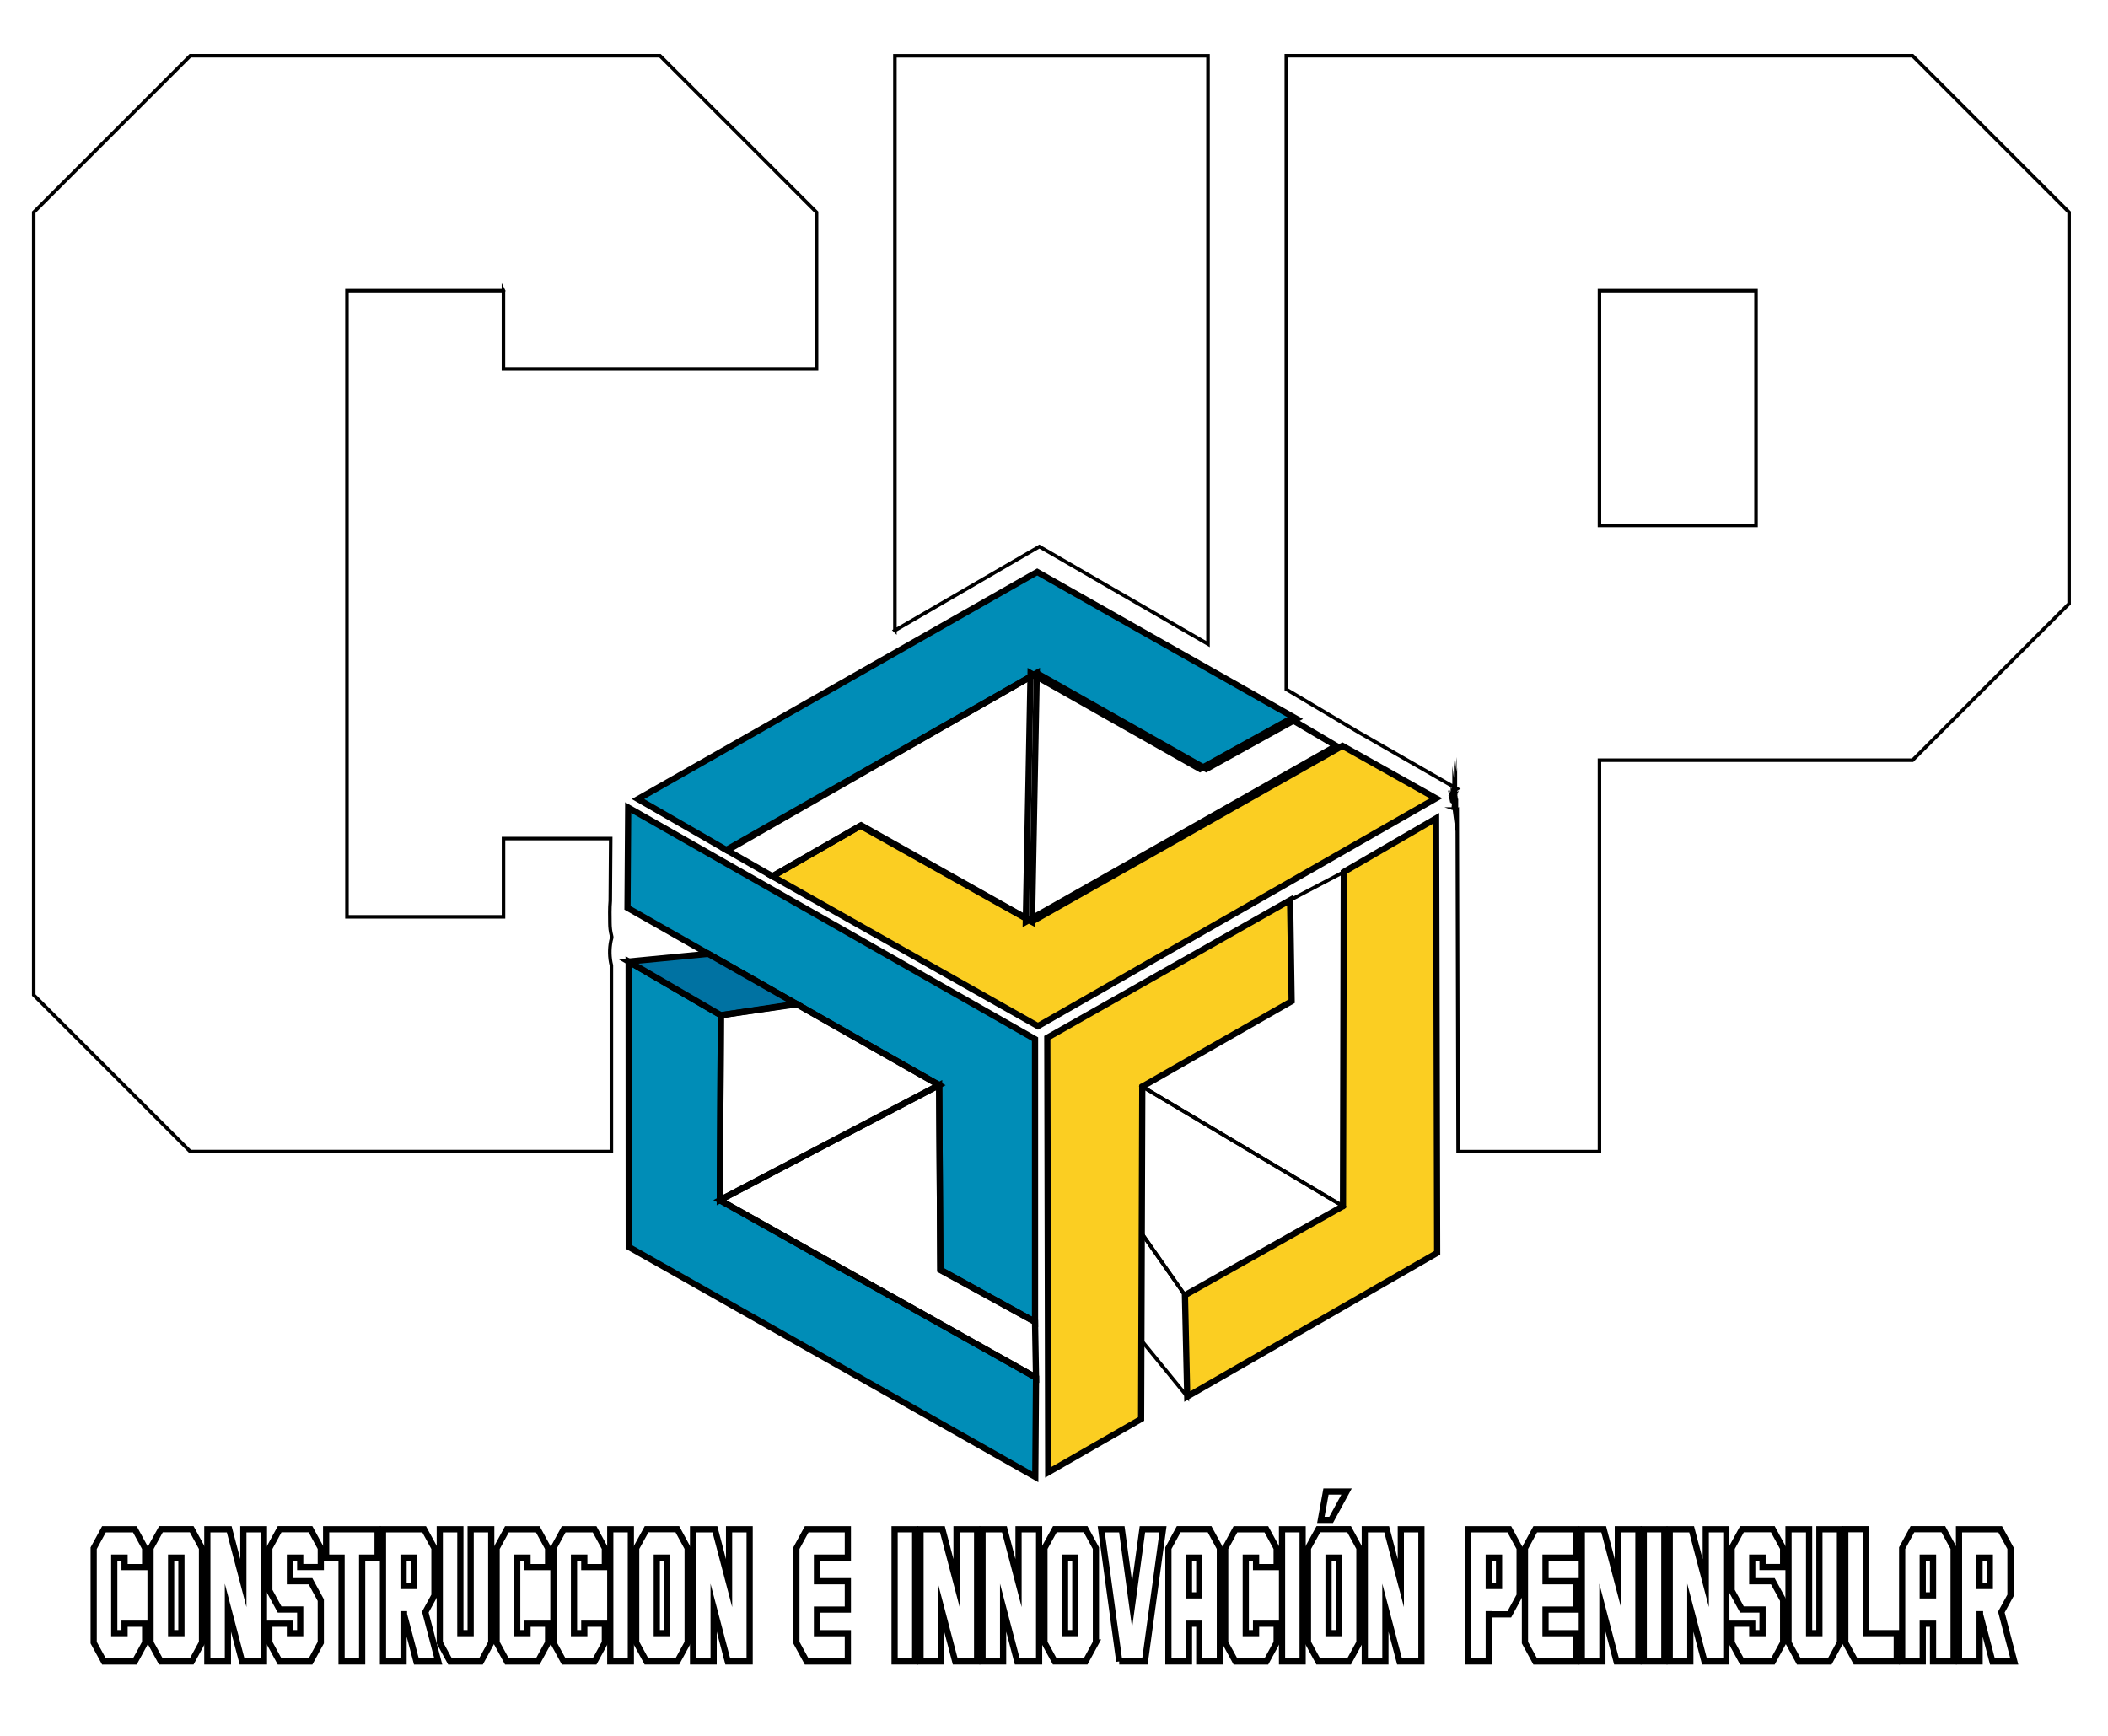 <?xml version="1.0"?>
<svg width="340" height="280" xmlns="http://www.w3.org/2000/svg" xmlns:svg="http://www.w3.org/2000/svg" data-name="Capa 1">
 <defs>
  <style>.cls-1 {
        fill: url(#GradientFill_6);
      }

      .cls-1, .cls-2, .cls-3, .cls-4, .cls-5, .cls-6, .cls-7, .cls-8, .cls-9, .cls-10, .cls-11, .cls-12, .cls-13 {
        stroke: #000;
      }

      .cls-1, .cls-2, .cls-4, .cls-6, .cls-7, .cls-8, .cls-9, .cls-10, .cls-11, .cls-12, .cls-13 {
        fill-rule: evenodd;
      }

      .cls-1, .cls-3, .cls-4, .cls-6, .cls-10 {
        stroke-miterlimit: 22.93;
        stroke-width: .57px;
      }

      .cls-2 {
        fill: url(#GradientFill_4);
      }

      .cls-2, .cls-5, .cls-7, .cls-8, .cls-9, .cls-11, .cls-12, .cls-13 {
        stroke-miterlimit: 10;
      }

      .cls-3 {
        fill: none;
      }

      .cls-4 {
        fill: url(#GradientFill_7);
      }

      .cls-5, .cls-10 {
        fill: #fff;
      }

      .cls-6 {
        fill: url(#GradientFill_5);
      }

      .cls-7 {
        fill: url(#GradientFill_3);
      }

      .cls-8 {
        fill: #008db7;
      }

      .cls-9 {
        fill: url(#GradientFill_1);
      }

      .cls-11 {
        fill: url(#GradientFill_2);
      }

      .cls-12 {
        fill: #0072a2;
      }

      .cls-13 {
        fill: #fbce22;
      }</style>
 </defs>
 <g class="layer">
  <title>Layer 1</title>
  <polygon class="cls-8" id="svg_1" points="167.29,92.26 102.9,128.89 117.28,137.17 167.22,108.58 194.55,124.04 209.14,115.96 167.29,92.26 "/>
  <polygon class="cls-13" id="svg_2" points="167.41,165.52 231.61,128.77 216.52,120.31 166.46,148.64 138.9,133.13 124.59,141.35 167.41,165.52 "/>
  <polygon class="cls-8" id="svg_3" points="151.48,175.03 101.21,146.44 101.32,130.26 166.94,167.62 166.94,213.22 151.67,204.86 151.48,175.03 "/>
  <polygon class="cls-8" id="svg_4" points="116.1,193.59 167.1,222.21 166.98,238.23 101.41,201.13 101.39,155.1 116.27,163.76 116.1,193.59 "/>
  <polygon class="cls-13" id="svg_5" points="231.8,202.09 231.63,132 216.74,140.65 216.61,194.56 191.12,208.92 191.49,225.27 231.8,202.09 "/>
  <polygon class="cls-13" id="svg_6" points="168.92,167.39 169.07,237.49 184.05,228.89 184.24,175.27 208.33,161.5 208.08,145.2 168.92,167.39 "/>
  <polygon class="cls-9" id="svg_7" points="138.79,133.2 124.59,141.35 117.15,137.09 167.22,108.58 166.45,148.7 138.79,133.2 "/>
  <polygon class="cls-11" id="svg_8" points="193.55,124.04 208.14,115.96 215.52,120.31 165.45,148.7 166.22,108.58 193.55,124.04 "/>
  <polygon class="cls-12" id="svg_9" points="114.24,153.86 128.55,161.99 116.27,163.76 101.39,155.1 114.24,153.86 "/>
  <polygon class="cls-7" id="svg_10" points="116.1,193.59 167.1,222.21 166.94,213.22 151.67,204.8 151.48,175.03 116.1,193.59 "/>
  <polygon class="cls-2" id="svg_11" points="116.1,193.59 151.48,175.03 128.43,161.93 116.27,163.76 116.1,193.59 "/>
  <line class="cls-3" id="svg_12" x1="167.22" x2="166.46" y1="108.58" y2="148.64"/>
  <polygon class="cls-6" id="svg_13" points="208.33,161.5 208.08,145.2 216.74,140.65 216.61,194.56 184.24,175.27 208.33,161.5 "/>
  <polygon class="cls-1" id="svg_14" points="184.24,175.27 184.16,198.95 191.12,208.92 216.61,194.56 184.24,175.27 "/>
  <polygon class="cls-4" id="svg_15" points="184.11,216.22 184.11,198.89 191.12,208.92 191.49,225.27 184.11,216.22 "/>
  <path class="cls-10" d="m81.21,46.88l-25.25,0l0,101.01l25.25,0l0,-12.63l17.29,0l-0.07,10.07c-0.11,1.18 -0.07,2.53 -0.06,3.56c0,0.68 0.08,1.36 0.25,2.02c0.1,0.41 0.04,0.25 -0.09,0.87c-0.26,1.29 -0.24,2.66 0.08,3.95l0,30.02s-67.92,0 -67.92,0l-25.25,-25.25l0,-126.26l25.25,-25.25l75.76,0l25.25,25.25l0,25.25l-50.5,0l0,-12.63l0,0l0.01,0.02zm152.92,81.89l0,0.04s0,-0.04 0,-0.04l0,0zm0,-0.3l-0.01,0s0.01,0 0.01,0l0,0zm0.04,-0.08l0,0s0,0 0,0l0,0zm-0.3,-0.08l0,0s0,0 0,0l0,0zm0.37,0.44l0,0s-0.05,-0.11 -0.05,-0.11l0.06,-0.02c0,0.06 0.03,0.1 0.09,0.05l0,-0.17s0.12,0.16 0.12,0.16l-0.09,0.27l-0.01,0c-0.04,-0.07 0.03,-0.1 -0.06,-0.1l-0.04,-0.14l0,0.05l0,0l-0.02,0.01zm-0.14,-0.31l0.03,-0.03l-0.03,0.03l0,0zm0.13,-0.02s-0.04,0.01 -0.06,0.03l0.04,0.05l-0.04,0.03l0,0s0.06,0.03 0.06,0.03c0,-0.05 0,-0.1 0,-0.14l0,0zm0.06,0.52l-0.03,-0.04l0.23,0.76l0,-0.24c-0.12,-0.12 0.02,-0.03 -0.15,-0.3l-0.05,-0.18l0,0zm0.07,0.04l0.02,0.03c0.05,0.33 0.1,0.09 0.1,0.34l0,0s0,-0.66 0,-0.66c0,0.08 -0.01,0.27 -0.12,0.29l0,0zm0.08,-0.37l0,-0.15s0.05,0.13 0.05,0.13l-0.05,-0.31s-0.02,0.07 -0.04,0.11c0,0.13 0,0.06 -0.07,0.04c0.03,0.07 0.1,0.09 0.1,0.18l0,0l0.01,0zm-0.12,-0.32l0,0s0.01,-0.01 0.01,-0.01l-0.02,0l0.01,0.01zm0.03,0.04s0,0.04 0.01,0.05l-0.03,0s0.01,-0.05 0.01,-0.05l0,0l0.01,0zm0.18,0.43l0,-0.21s0,0.21 0,0.21l0,0zm0,-0.6l0,-0.15s0.04,0.31 0.04,0.31l0,-0.07s0,0.05 0,0.05l-0.02,0.09l-0.03,-0.22l0,0l0.01,-0.01zm-0.06,-0.37l0,0s0,0 0,0l0,0zm-0.04,0.17l0,0.02s0,-0.02 0,-0.02l0,0zm0.2,-0.43l0,0s0,0 0,0l0,0zm0.01,0.05l0,0.04s-0.21,0.1 -0.21,0.1l0.21,-0.1l0,0.19s0,-0.22 0,-0.22l0,0l0,-0.01zm0.01,0.29c0,0.1 0,0.21 -0.03,0.3l0.03,-0.3l0,0zm-0.16,0.39l0,-0.06s0,0.06 0,0.06l0,0zm0,-0.32l-0.02,0.06l0.02,-0.06l0,0zm-0.2,0.52l0,-0.05s0,0 0,0l0,0.15l0,0s0,-0.1 0,-0.1l0,0zm0,0.14l0,0.04s0,0 0,0l0,-0.04l0,0zm0,-0.37l0,0s0,0 0,0l0,0zm-0.06,-0.07l0,0s0,0 0,0l0,0zm-0.05,-0.32l0,0s0,0 0,0l0,0zm0.56,0.4l0,0.32s-0.02,-0.02 -0.03,-0.02c0,-0.02 0,-0.04 0,-0.07l0.03,-0.23l0,0zm-0.09,0.3s-0.04,0.12 -0.06,0.14l-0.02,0l0,-0.27l0.03,-0.03c0.01,0.06 0.03,0.11 0.05,0.15l0,0l0,0.01zm-0.01,-0.21l0.03,0.12l0.05,-0.46s-0.03,0.02 -0.04,0l0,0.17c-0.04,0.11 -0.04,0.14 -0.04,0.17l0,0zm0.1,0.29l-0.04,-0.03s-0.01,0 -0.02,0l-0.09,0.14l0.16,0.55l0,-0.66l0,0l-0.01,0zm0.04,0.01l0,0l0.05,0.53l0.05,0.02l0,1.41l-0.11,0c0.11,0 0.05,-0.58 0.05,-0.73l-0.05,-1.23l0,0l0.01,0zm0,0.93l0,0.98s0,-0.98 0,-0.98l0,0zm-0.24,-0.75l0.05,0.75c-0.12,-0.12 -0.06,-0.47 -0.06,-0.65l0,-0.09l0,0l0.01,-0.01zm0.05,0.8l-0.06,-0.06l0.06,0.51l0,-0.45l0,0zm0.04,0.02l0,0.27s0,-0.27 0,-0.27l0,0zm-90.29,-27.92l0,-92.71l50.5,0l0,94.89l-27.2,-15.73l-23.31,13.54l0,0l0.01,0.01zm138.89,-54.83l-25.25,0l0,37.88l25.25,0l0,-37.88l0,0zm-25.25,75.75l0,63.13l-22.8,0l-0.14,-55.08l-0.26,0.16c-0.02,-0.1 -0.04,-0.21 -0.07,-0.31c0.07,0.03 -0.02,0.16 0.2,0.09l0,-1.49l-0.04,0l-0.05,-0.53l-0.05,-0.02c0,-0.06 0.02,-0.29 0.02,-0.46l0,0.04s-0.02,-0.58 -0.02,-0.58c0.03,-0.07 0.02,-0.15 -0.01,-0.2l0.26,-0.15l-15.8,-9.06l-11.75,-6.98l0,-102.2l101.01,0l25.25,25.25l0,63.13l-25.25,25.25l-50.5,0l0,0.01zm-23.26,5.24l0,-0.29s0,0.29 0,0.29l0,0zm-0.03,-0.44l0,0s0,0 0,0l0,0zm0.01,3.06l-0.04,-0.14c-0.03,-0.17 -0.09,-0.3 0,-0.44c0.01,-0.02 0.06,-0.33 -0.05,-0.33c0,-0.15 0.06,-0.37 -0.05,-0.49l0,-0.23l0.16,0.64l0,1s-0.03,-0.01 -0.03,-0.01l0,0l0.01,0zm-0.22,-0.74l0,0.02s-0.04,-0.3 -0.04,-0.3l-0.22,-0.5c0.01,0.16 -0.09,-0.09 -0.1,-0.1l0,0.02c0.13,0.28 0.25,0.57 0.36,0.86l0,0zm-0.42,-0.97l0,0s0,0 0,0l0,0zm-0.01,-0.11l-0.01,0s0.02,0.1 0.02,0.1l0,0s0.04,-0.07 0.04,-0.07c-0.02,-0.01 -0.04,-0.02 -0.05,-0.03l0,0zm-0.22,-0.32l0,-0.02s0,0.02 0,0.02l0,0zm0.45,-0.68l0,0s0,0 0,0l0,0zm0.12,-0.02l0,0s0,0 0,0z" id="svg_16"/>
  <g id="svg_17">
   <path class="cls-5" d="m20.09,251.25l-1.66,0l0,12.18l1.66,0l0,-1.52l3.32,0l0,3.05l-1.66,3.05l-4.98,0l-1.66,-3.05l0,-15.23l1.66,-3.05l4.98,0l1.66,3.05l0,3.05l-3.32,0l0,-1.52l0,-0.01z" id="svg_18"/>
   <path class="cls-5" d="m32.58,264.95l-1.66,3.05l-4.98,0l-1.66,-3.05l0,-15.23l1.68,-3.05l4.96,0l1.66,3.05l0,15.23zm-3.32,-1.52l0,-12.18l-1.66,0l0,12.18l1.66,0z" id="svg_19"/>
   <path class="cls-5" d="m36.76,259.32l0,8.68l-3.32,0l0,-21.32l3.53,0l2.28,8.68l0,-8.68l3.32,0l0,21.32l-3.53,0l-2.28,-8.68z" id="svg_20"/>
   <path class="cls-5" d="m43.44,249.72l1.66,-3.05l4.98,0l1.66,3.05l0,3.05l-3.32,0l0,-1.52l-1.66,0l0,3.81l3.32,0l1.66,3.05l0,6.85l-1.66,3.05l-4.98,0l-1.66,-3.05l0,-3.05l3.32,0l0,1.52l1.66,0l0,-3.81l-3.32,0l-1.66,-3.05l0,-6.85z" id="svg_21"/>
   <path class="cls-5" d="m60.9,246.68l0,4.57l-2.49,0l0,16.75l-3.32,0l0,-16.75l-2.49,0l0,-4.57l8.3,0z" id="svg_22"/>
   <path class="cls-5" d="m65.16,260.38l-0.07,0l0,7.62l-3.32,0l0,-21.32l6.64,0l1.66,3.05l0,7.62l-1.47,2.69l2.09,7.97l-3.53,0l-2,-7.62l0,-0.01zm1.59,-9.13l-1.66,0l0,4.57l1.66,0l0,-4.57z" id="svg_23"/>
   <path class="cls-5" d="m74.25,246.68l0,16.75l1.66,0l0,-16.75l3.32,0l0,18.28l-1.66,3.05l-4.98,0l-1.66,-3.05l0,-18.28l3.32,0z" id="svg_24"/>
   <path class="cls-5" d="m85.08,251.25l-1.66,0l0,12.18l1.66,0l0,-1.52l3.32,0l0,3.05l-1.66,3.05l-4.98,0l-1.66,-3.05l0,-15.23l1.66,-3.05l4.98,0l1.66,3.05l0,3.05l-3.32,0l0,-1.52l0,-0.01z" id="svg_25"/>
   <path class="cls-5" d="m94.24,251.25l-1.66,0l0,12.18l1.66,0l0,-1.52l3.32,0l0,3.05l-1.66,3.05l-4.98,0l-1.66,-3.05l0,-15.23l1.66,-3.05l4.98,0l1.66,3.05l0,3.05l-3.32,0l0,-1.52l0,-0.01z" id="svg_26"/>
   <path class="cls-5" d="m98.43,268l0,-21.32l3.32,0l0,21.32l-3.32,0z" id="svg_27"/>
   <path class="cls-5" d="m110.91,264.95l-1.66,3.05l-4.98,0l-1.66,-3.05l0,-15.23l1.68,-3.05l4.96,0l1.66,3.05l0,15.23zm-3.32,-1.52l0,-12.18l-1.66,0l0,12.18l1.66,0z" id="svg_28"/>
   <path class="cls-5" d="m115.1,259.32l0,8.68l-3.32,0l0,-21.32l3.53,0l2.28,8.68l0,-8.68l3.32,0l0,21.32l-3.53,0l-2.28,-8.68z" id="svg_29"/>
   <path class="cls-5" d="m131.77,251.25l0,3.81l4.98,0l0,4.57l-4.98,0l0,3.81l4.98,0l0,4.57l-6.64,0l-1.66,-3.05l0,-15.23l1.66,-3.05l6.64,0l0,4.57l-4.98,0z" id="svg_30"/>
   <path class="cls-5" d="m144.29,268l0,-21.32l3.32,0l0,21.32l-3.32,0z" id="svg_31"/>
   <path class="cls-5" d="m151.79,259.32l0,8.68l-3.32,0l0,-21.32l3.53,0l2.28,8.68l0,-8.68l3.32,0l0,21.32l-3.53,0l-2.28,-8.68z" id="svg_32"/>
   <path class="cls-5" d="m161.79,259.32l0,8.68l-3.32,0l0,-21.32l3.53,0l2.28,8.68l0,-8.68l3.32,0l0,21.32l-3.53,0l-2.28,-8.68z" id="svg_33"/>
   <path class="cls-5" d="m176.76,264.95l-1.66,3.05l-4.98,0l-1.66,-3.05l0,-15.23l1.68,-3.05l4.96,0l1.66,3.05l0,15.23zm-3.32,-1.52l0,-12.18l-1.66,0l0,12.18l1.66,0z" id="svg_34"/>
   <path class="cls-5" d="m180.53,268l-2.91,-21.32l3.32,0l1.66,12.18l1.66,-12.18l3.32,0l-2.91,21.32l-4.15,0l0.01,0z" id="svg_35"/>
   <path class="cls-5" d="m191.77,261.91l0,6.09l-3.32,0l0,-18.28l1.66,-3.05l4.98,0l1.66,3.05l0,18.28l-3.32,0l0,-6.09l-1.66,0zm1.66,-4.57l0,-6.09l-1.66,0l0,6.09l1.66,0z" id="svg_36"/>
   <path class="cls-5" d="m202.59,251.25l-1.66,0l0,12.18l1.66,0l0,-1.52l3.32,0l0,3.05l-1.66,3.05l-4.98,0l-1.66,-3.05l0,-15.23l1.66,-3.05l4.98,0l1.66,3.05l0,3.05l-3.32,0l0,-1.52l0,-0.01z" id="svg_37"/>
   <path class="cls-5" d="m206.78,268l0,-21.32l3.32,0l0,21.32l-3.32,0z" id="svg_38"/>
   <path class="cls-5" d="m219.26,264.95l-1.66,3.05l-4.98,0l-1.66,-3.05l0,-15.23l1.68,-3.05l4.96,0l1.66,3.05l0,15.23zm-5.39,-24.36l3.32,0l-2.49,4.57l-1.66,0l0.83,-4.57zm2.07,22.84l0,-12.18l-1.66,0l0,12.18l1.66,0z" id="svg_39"/>
   <path class="cls-5" d="m223.45,259.32l0,8.68l-3.32,0l0,-21.32l3.53,0l2.28,8.68l0,-8.68l3.32,0l0,21.32l-3.53,0l-2.28,-8.68z" id="svg_40"/>
   <path class="cls-5" d="m240.12,260.38l0,7.62l-3.32,0l0,-21.32l6.64,0l1.66,3.05l0,7.62l-1.66,3.05l-3.32,0l0,-0.02zm1.66,-9.13l-1.66,0l0,4.57l1.66,0l0,-4.57z" id="svg_41"/>
   <path class="cls-5" d="m249.28,251.25l0,3.81l4.98,0l0,4.57l-4.98,0l0,3.81l4.98,0l0,4.57l-6.64,0l-1.66,-3.05l0,-15.23l1.66,-3.05l6.64,0l0,4.57l-4.98,0z" id="svg_42"/>
   <path class="cls-5" d="m258.45,259.32l0,8.68l-3.32,0l0,-21.32l3.53,0l2.28,8.68l0,-8.68l3.32,0l0,21.32l-3.53,0l-2.28,-8.68z" id="svg_43"/>
   <path class="cls-5" d="m265.12,268l0,-21.32l3.32,0l0,21.32l-3.32,0z" id="svg_44"/>
   <path class="cls-5" d="m272.63,259.32l0,8.68l-3.32,0l0,-21.32l3.53,0l2.28,8.68l0,-8.68l3.32,0l0,21.32l-3.53,0l-2.28,-8.68z" id="svg_45"/>
   <path class="cls-5" d="m279.3,249.72l1.66,-3.05l4.98,0l1.66,3.05l0,3.05l-3.32,0l0,-1.52l-1.66,0l0,3.81l3.32,0l1.66,3.05l0,6.85l-1.66,3.05l-4.98,0l-1.66,-3.05l0,-3.05l3.32,0l0,1.52l1.66,0l0,-3.81l-3.32,0l-1.66,-3.05l0,-6.85z" id="svg_46"/>
   <path class="cls-5" d="m291.79,246.68l0,16.75l1.66,0l0,-16.75l3.32,0l0,18.28l-1.66,3.05l-4.98,0l-1.66,-3.05l0,-18.28l3.32,0z" id="svg_47"/>
   <path class="cls-5" d="m300.95,246.68l0,16.75l4.98,0l0,4.57l-6.64,0l-1.66,-3.05l0,-18.28l3.32,0l0,0.01z" id="svg_48"/>
   <path class="cls-5" d="m310.12,261.91l0,6.09l-3.32,0l0,-18.28l1.66,-3.05l4.98,0l1.66,3.05l0,18.28l-3.32,0l0,-6.09l-1.66,0zm1.66,-4.57l0,-6.09l-1.66,0l0,6.09l1.66,0z" id="svg_49"/>
   <path class="cls-5" d="m319.36,260.38l-0.07,0l0,7.62l-3.32,0l0,-21.32l6.64,0l1.66,3.05l0,7.62l-1.47,2.69l2.09,7.97l-3.53,0l-2,-7.62l0,-0.01zm1.58,-9.13l-1.66,0l0,4.57l1.66,0l0,-4.57z" id="svg_50"/>
  </g>
 </g>
</svg>